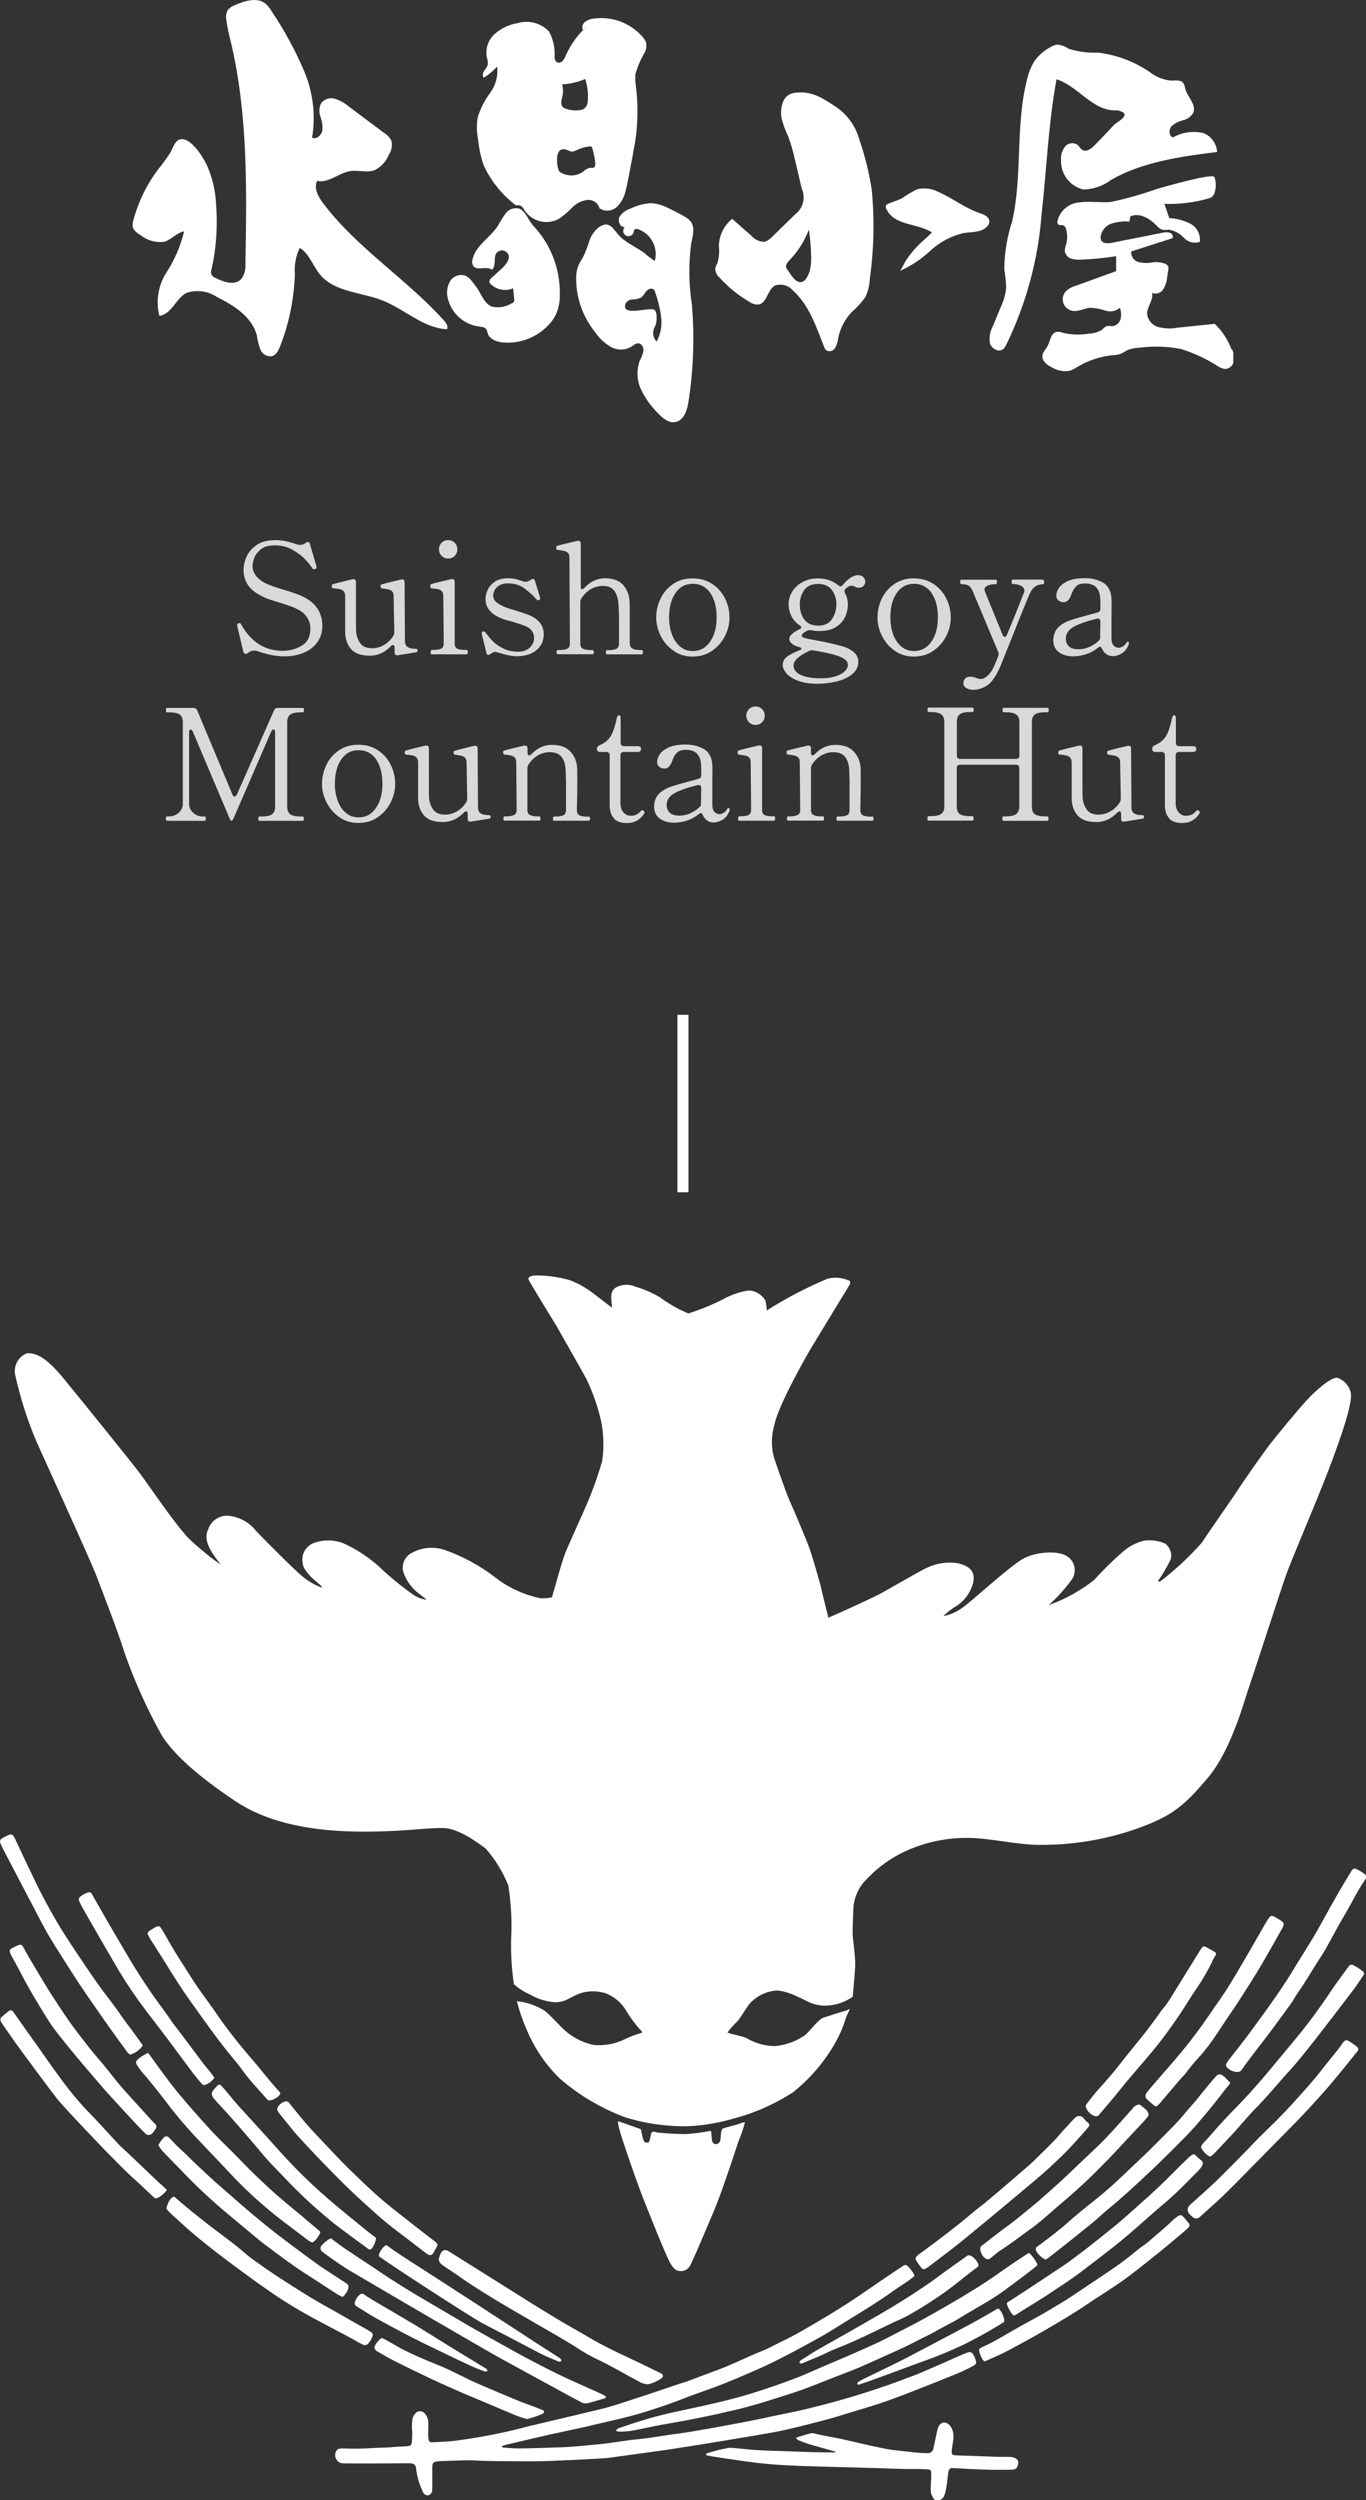 <?xml version="1.0" encoding="UTF-8"?>
<svg id="_レイヤー_2" data-name="レイヤー 2" xmlns="http://www.w3.org/2000/svg" xmlns:xlink="http://www.w3.org/1999/xlink" viewBox="0 0 123.23 225.43">
  <rect x="0" y="0" width="123.23" height="225.43" fill="#333333" stroke="none"/>
  <defs>
    <style>
      .cls-1 {
        isolation: isolate;
      }

      .cls-2 {
        stroke: #fff;
      }

      .cls-2, .cls-3 {
        fill: none;
      }

      .cls-3, .cls-4, .cls-5 {
        stroke-width: 0px;
      }

      .cls-6 {
        clip-path: url(#clippath-1);
      }

      .cls-4 {
        fill: #fff;
      }

      .cls-7 {
        clip-path: url(#clippath);
      }

      .cls-5 {
        fill: #d9d9d9;
      }
    </style>
    <clipPath id="clippath">
      <rect class="cls-3" y="115" width="123.23" height="110.43"/>
    </clipPath>
    <clipPath id="clippath-1">
      <rect class="cls-3" x="11.96" width="99.3" height="38.08"/>
    </clipPath>
  </defs>
  <g id="_レイヤー_1-2" data-name="レイヤー 1">
    <g id="_グループ_2897" data-name="グループ 2897">
      <g id="_グループ_2718" data-name="グループ 2718">
        <g class="cls-7">
          <g id="_グループ_2159" data-name="グループ 2159">
            <path id="_パス_1258" data-name="パス 1258" class="cls-4" d="m49.79,144.03c.33-1.08.93-3.41,1.33-4.32s1.24-2.77,1.54-3.45c.66-1.46,1.21-2.96,1.66-4.5.18-1.2.15-2.43-.09-3.62-.3-1.32-.75-2.61-1.34-3.83-.35-.65-2.51-4.43-2.64-4.67s-2.54-4.11-2.58-4.31.28-.32.65-.33c1.06,0,2.11.14,3.12.44.7.27,1.36.64,1.97,1.09.57.44,1.8,1.38,1.8,1.38-.05-.76-.22-1.36.27-1.77.56-.35,1.27-.39,1.87-.12.75.22,1.47.54,2.15.93.8.6,1.68,1.09,2.6,1.48,1.05-.34,2.08-.75,3.07-1.25.75-.43,1.58-.71,2.43-.83.6.06,1.14.39,1.45.91.07.3.11.6.12.9,1.75-1.11,3.59-2.07,5.5-2.87.66-.16,1.35-.09,1.96.19.08.04.11.22,0,.39s-3.25,5.34-3.44,5.65-2.92,5.01-3.32,6.91c-.27.9-.31,1.86-.1,2.78.06.3,1.15,3.43,1.48,4.14s1.57,3.67,1.77,4.23.93,3.02,1.07,3.66.64,2.62.64,2.62c1.5-.64,4.07-1.84,4.64-2.14s3.44-1.97,4.01-2.24c.92-.5,1.99-.69,3.03-.53,1.19.29,1.56.82,1.39,1.72-.21.86-.74,1.62-1.48,2.11-.44.26-.85.57-1.22.94.62-.12,1.21-.38,1.71-.75.78-.52,4.48-3.95,5.61-4.49,1.36-.65,3.24-.65,3.93-.1.66.48.8,1.41.32,2.07-.6.82-1.29,1.58-2.05,2.27,1.48-.53,2.87-1.3,4.11-2.28.86-.96,1.78-1.86,2.76-2.69.51-.4,1.1-.68,1.73-.84.64-.08,1.28,0,1.88.26.44.32.65.88.52,1.41-.33.68-.7,1.33-1.13,1.94-.02.14.19.07.23.03,1.34-1.03,2.58-2.19,3.7-3.45.66-1.03,2.71-3.92,3.18-4.66s2.46-3.58,3.06-4.34,2.28-2.81,3.19-3.81,2.3-2.16,2.8-2.06c.63.22,1.1.76,1.22,1.41.11.98-.79,3.68-2.01,6.88s-3.34,8.05-3.88,9.6-3,9.15-3.36,10.17-1.55,5.53-3.66,8.01-3.14,3.46-6.71,4.69c-2.8.94-5.74,1.4-8.7,1.35-1.84-.03-4.4-.61-6-.62-2.07-.06-4.13.37-6.01,1.26-1.44.69-2.71,1.68-3.75,2.89-.43.58-.7,1.26-.79,1.98-.05.86-.09,2.07-.08,2.53s.27,2.18.23,2.89-.22,2.76-.22,2.76c-.63.45-1.37.72-2.14.79-.61.07-1.23-.03-1.79-.29-.43-.17-2.07-1.16-3.13-1.04-.86.11-1.66.52-2.24,1.17-.32.4-.94,1.44-1.12,1.61-.33.3-.63.64-.89,1,.71.24,1.21.27,1.73.5.76.45,1.63.7,2.52.72.98-.08,1.92-.42,2.73-.97.31-.21,1.24-1.46,1.66-1.59s1.63-.54,1.91-.6.47-.22.49-.18-.21.41-.32.72c-.3.99-.73,1.94-1.28,2.81-.93,1.51-2.11,2.84-3.49,3.95-1.66,1.08-3.48,1.89-5.39,2.39-1.33.39-2.7.63-4.08.69-1.94.04-3.87-.23-5.72-.81-2.14-.8-4.12-1.97-5.85-3.46-1.28-1.24-2.3-2.73-2.99-4.37-.38-.85-.68-1.73-.91-2.63.9.09,1.76.39,2.52.87.39.31,1.14,1.1,1.54,1.51.77.78,1.76,1.32,2.83,1.56,1.01.1,2.02-.09,2.92-.55.45-.21.92-.39,1.4-.53.11-.01.13-.12-.12-.32-.45-.51-.86-1.07-1.21-1.65-.41-.72-1.06-1.28-1.83-1.59-.75-.25-1.57-.26-2.33-.02-.4.16-.79.35-1.17.56-.37.18-.78.27-1.19.25-.77-.07-1.52-.31-2.19-.7-.53-.23-1.01-.54-1.44-.92-.2-1.35-.28-2.7-.25-4.06.09-1.63,0-3.26-.26-4.87-.49-1.2-1.17-2.32-2.02-3.29-.7-.53-2.41-1.8-3.76-1.86s-3.26.29-6.82.32-8.38-.33-11.99-2.73-5.74-4.42-6.7-6.01c-1.32-2.37-2.43-4.84-3.33-7.4-.54-1.78-1.99-5.5-2.53-6.92s-5-11.19-5.38-12.04c-.85-1.99-1.51-4.06-1.97-6.18-.1-.79.33-1.55,1.07-1.85.91-.06,1.84.49,3.24,2.18,1.4,1.69,6.3,7.76,7.01,8.71s2.99,4.35,4.33,5.78c.91.87,1.88,1.66,2.91,2.39-.85-1.12-1.63-2.16-1.12-3.21.28-.82,1.11-1.32,1.97-1.18.95.13,1.8.63,2.38,1.4.83.84,3.5,3.55,4.14,4.04.51.43,1.09.77,1.72,1.01.14-.05-.29-.38-.47-.53s-1.17-.98-1.22-1.64c-.17-.78.26-1.57,1.01-1.85.86-.31,1.8-.3,2.65.03,1.18.53,2.28,1.25,3.24,2.12.96.91,1.99,1.75,3.07,2.52.35.23.75.39,1.17.45.05-.04-.32-.27-.67-.56-.6-.46-1.07-1.07-1.34-1.78-.28-.69,0-1.49.65-1.85.94-.54,2.07-.64,3.08-.28,1.63.58,3.15,1.41,4.52,2.47,1.19.92,2.57,1.55,4.03,1.86.35.03.7,0,1.04-.07"/>
            <path id="_パス_1259" data-name="パス 1259" class="cls-4" d="m55.79,191.27c.53.17,1.81.64,1.96.68s.1.61.37,1.16c.05.1.38.09.42.04.09-.22.15-.46.18-.7.05-.39.46-.19.61-.17s1.62.15,2.6.14c.73-.06,1.46-.15,2.19-.29.08.03.06.82.15.98.05.14.19.23.34.21.17,0,.33-.12.38-.39s.01-.93.24-1.02,1-.27,1.29-.36.6-.25.68-.18c-.15.59-.35,1.16-.59,1.72-.15.47-1.49,4.57-2.18,6.2s-1.95,4.6-2.15,4.94c-.17.38-.59.6-1,.53-.55-.01-.91-.84-1.28-1.7-.59-1.35-.86-2.07-1.7-4.14s-2.03-5.62-2.2-6.17c-.15-.47-.47-1.54-.3-1.49"/>
            <path id="_パス_1260" data-name="パス 1260" class="cls-4" d="m56.7,219.2c-.35.05-.7.06-1.04.03-.03-.02-.05-.05-.06-.08,0-.04,0-.07.03-.1.12-.09.25-.15.39-.18,1.41-.5,2.84-.93,4.29-1.27,4.8-1.03,5.68-1.26,7.37-1.76,1.5-.47,2.73-.89,4.04-1.39,1-.38,1.93-.82,2.92-1.24,1.48-.62,2.95-1.26,4.4-1.92.89-.41,1.75-.89,2.63-1.33,1.51-.77,2.98-1.61,4.44-2.46,1.41-.83,2.81-1.69,4.14-2.64.74-.53,1.5-1.03,2.26-1.54.09-.06.18-.12.28-.17.14-.07.88.98.78,1.1-.12.16-2.03,1.58-2.9,2.22-1.32.97-2.65,1.64-4.04,2.5-.82.51-1.52.81-2.35,1.3-.48.26-1.42.71-2.07,1.05-.69.36-1.35.64-2.06.96-1.48.66-2.24,1.05-3.76,1.63-.8.3-1.51.58-2.3.9-.71.28-1.78.7-2.51.93-1.11.35-2,.65-3.12.98-.61.18-1.59.45-2.22.59-.85.18-1.08.26-1.94.44-1.76.37-2.86.58-4.63.88-.55.09-2.4.52-2.97.58"/>
            <path id="_パス_1261" data-name="パス 1261" class="cls-4" d="m75.35,221.11s.03-.01.03-.03c0-.01,0-.03-.02-.03-.64-.19-1.34-.37-1.91-.54-.48-.13-.95-.29-1.41-.48-.09-.05-.28-.2-.19-.24.06-.04.88-.29,1.27-.38.11-.03.22-.03.33,0,.65.17,1.31.28,1.97.4.63.11,4,.95,5.03,1.08.67.08,1.28.15,1.97.22.43.05.86.08,1.3.08.24,0,.44-.18.48-.41.11-.48.23-1.09.34-1.57.23-1.41,1.69-.76,1.45.82-.05.32-.12.75-.14,1.08,0,.13.08.24.21.26.25.03.92.04,1.18.05,1,.03,1.71.07,2.71.1.4.01.8,0,1.2.01.16,0,.31.05.45.12.21.1.31.33.24.55-.06.25-.17.47-.51.48-.47,0-1.05.02-1.53.01-1.17,0-3.78-.15-3.95-.16-.13-.01-.27.17-.29.29-.04.23-.1.86-.13,1.09-.08.52-.18,1.31-.54,1.45-.08.03-.39.17-.6.01-.25-.29-.37-.68-.32-1.07,0-.45.04-.78.04-1.24,0-.25-.02-.38-.26-.4-.27-.02-.55-.04-.83-.04-1.17,0-2.17-.01-3.33-.07-.15,0-1.73-.05-2.46-.07-1.39-.04-2.18-.05-3.36-.09-1.82-.05-3.8-.12-5.6-.34-1.21-.15-4.29-.61-4.37-.65-.07-.02-.12-.09-.12-.16.67-.23,1.36-.41,2.06-.53.2-.04,1.82.16,2.43.2.47.04,4.44.16,5.18.19.36.01,1.57.03,1.98.02"/>
            <path id="_パス_1262" data-name="パス 1262" class="cls-4" d="m29.91,201.86c1.05.82,2.18,1.53,3.28,2.26.68.45,1.36.92,2.04,1.36.76.49,1.54.97,2.32,1.44,1,.6,2.01,1.18,3.01,1.77.75.44,1.5.89,2.26,1.32.77.44,1.55.88,2.33,1.31.84.47,1.68.94,2.54,1.39,1.37.73,2.74,1.43,4.16,2.06.73.33,1.46.65,2.19.98.18.08.36.17.54.27.09.05.09.19,0,.22-.54.16-1.08.32-1.62.46-.2.02-.41-.02-.58-.13-.26-.12-6.09-3.31-6.97-3.79-1.79-.97-12.51-7.25-13.96-8.11-.7-.42-2.31-1.57-2.4-1.66-.15-.12-.18-.34-.07-.5.06-.11.78-.79.94-.67"/>
            <path id="_パス_1263" data-name="パス 1263" class="cls-4" d="m93.54,202.6c.09-.08.19-.16.3-.23.87-.65,1.75-1.31,2.56-2.04,1.26-1.13,2.64-2.11,3.9-3.25.66-.6,1.31-1.21,1.95-1.83.69-.65,1.38-1.3,2.04-1.97.92-.94,1.88-1.83,2.7-2.85.36-.45.78-.86,1.14-1.33.4-.52.83-1.02,1.24-1.52.09-.11.2-.21.29-.33.27-.33.51-.23.75-.03.14.11.26.26.39.38.21.19.22.22.03.43-.47.55-.89,1.15-1.35,1.71-.83,1.01-1.66,2.03-2.58,2.96-1.14,1.15-2.28,2.3-3.47,3.4-1.14,1.07-2.29,2.13-3.5,3.12-.45.37-.87.78-1.32,1.15-.83.68-1.67,1.35-2.51,2.02-.47.37-.95.74-1.42,1.11-.1.08-.21.15-.31.22-.16.09-1.26-.82-.84-1.13"/>
            <path id="_パス_1264" data-name="パス 1264" class="cls-4" d="m58.46,214.98c-.28-.01-.56-.09-.8-.24-.63-.33-1.25-.67-1.87-1.02-.62-.34-1.24-.68-1.89-.98-.62-.3-1.23-.64-1.8-1.02-1.12-.72-2.28-1.36-3.43-2.03-1.7-.99-3.41-1.96-5.07-3-.83-.52-1.65-1.06-2.45-1.63-.36-.25-.73-.48-1.09-.73-.11-.07-.21-.15-.3-.24-.15-.14-.21-.36-.14-.55.04-.14.1-.27.16-.4.1-.22.36-.32.58-.22.02.01.04.02.07.04.25.14.49.31.74.46,1.6,1.01,3.2,2.01,4.81,3.02,1.39.87,2.77,1.74,4.18,2.59,1.01.61,2.05,1.18,3.07,1.78,1.15.67,2.34,1.25,3.55,1.81.91.42,1.8.87,2.7,1.3.08.04.16.08.24.14.09.07.11.21.04.3,0,.01-.02.02-.03.03-.37.28-.8.48-1.25.59"/>
            <path id="_パス_1265" data-name="パス 1265" class="cls-4" d="m123.23,169.16c.01.13-.02.25-.1.35-.69.99-1.19,2.08-1.81,3.12-.61,1.01-1.15,2.07-1.73,3.1-.17.3-.36.59-.55.88-.67,1.02-1.26,2.09-1.97,3.08-.2.28-.35.6-.55.88-.7.97-1.41,1.94-2.13,2.9-.8,1.06-1.64,2.09-2.39,3.18-.16.23-.54.23-1.01,0-.24-.16-.49-.33-.35-.59.09-.16.19-.31.31-.45.57-.74,1.15-1.46,1.7-2.2.77-1.04,1.53-2.08,2.27-3.14.53-.76,1.06-1.52,1.54-2.32.89-1.48,1.85-2.92,2.68-4.43.52-.94,1.04-1.88,1.57-2.81.38-.66.78-1.31,1.18-1.97.03-.05.06-.09.09-.13.07-.11.22-.16.34-.1.28.12.55.28.8.47.06.05.1.11.11.19"/>
            <path id="_パス_1266" data-name="パス 1266" class="cls-4" d="m107.96,195.86c-.65.66-1.3,1.33-1.97,1.96-.58.55-1.21,1.05-1.81,1.58-1,.87-1.99,1.77-3.01,2.61-.94.78-1.92,1.5-2.88,2.25-.07.06-.15.1-.22.16-1.21.97-2.52,1.79-3.81,2.65-.82.54-1.9,1.16-2.72,1.7-.21.14-.84-1.06-.68-1.16.48-.3,1.14-.73,1.61-1.04,1.19-.78,2.37-1.56,3.55-2.35.54-.37,1.06-.77,1.58-1.16.48-.36.95-.73,1.42-1.11.79-.64,1.6-1.26,2.36-1.93,1.43-1.27,2.88-2.52,4.22-3.88.48-.49.98-.97,1.48-1.46.14-.14.29-.27.45-.39.21-.15.33.05.55.27.05.05.36.27.39.33.17.28-.21.67-.51.98"/>
            <path id="_パス_1267" data-name="パス 1267" class="cls-4" d="m104.12,189.85c-.18-.15-.45-.38-.65-.57-.15-.14-.17-.37-.06-.54.11-.15.23-.3.35-.45.93-1.08,1.87-2.13,2.78-3.22.92-1.11,1.78-2.26,2.59-3.45.49-.73,1.01-1.43,1.48-2.16.55-.86,1.06-1.74,1.58-2.62.47-.8.93-1.61,1.39-2.41.26-.44.5-.89.77-1.32s.34-.45.78-.2c.19.11.37.23.55.35.11.07.15.21.11.33-.04.12-.09.24-.16.35-.5.89-1,1.78-1.51,2.66-.74,1.3-1.55,2.55-2.36,3.81-.54.84-1.13,1.66-1.67,2.5-.36.55-.73,1.09-1.12,1.61-.26.34-.53.67-.82.98-.43.46-.82.95-1.2,1.45-.17.22-.37.4-.55.61-.59.69-1.17,1.39-1.77,2.08-.07.09-.16.17-.26.24-.08.05-.19.04-.26-.03"/>
            <path id="_パス_1268" data-name="パス 1268" class="cls-4" d="m109.15,194.44s-.05,0-.07-.02c-.28-.17-.52-.41-.68-.69-.06-.1-.05-.22.02-.31.05-.08.1-.15.16-.22.5-.5.95-1.06,1.42-1.58.61-.68,1.25-1.33,1.88-1.98,1-1.04,1.94-2.12,2.86-3.23l1.95-2.35c1.18-1.41,2.28-2.88,3.3-4.42.47-.71.99-1.39,1.49-2.09.06-.09.13-.17.2-.26.08-.14.27-.19.41-.1,0,0,.01,0,.02.01.29.15.57.33.82.54.12.07.15.22.09.33-.01.02-.02.03-.04.05-.3.45-.6.91-.93,1.35-1.11,1.46-2.23,2.92-3.36,4.37-.83,1.06-1.66,2.12-2.58,3.11-.6.66-1.17,1.34-1.77,2.01-.33.37-.66.73-1.01,1.08-.84.84-1.56,1.78-2.38,2.63-.44.46-.87.93-1.31,1.39-.11.12-.24.23-.36.33-.04.02-.08.04-.13.05"/>
            <path id="_パス_1269" data-name="パス 1269" class="cls-4" d="m88.35,211.79c.08-.07.18-.13.28-.17,1.13-.51,2.18-1.18,3.26-1.78.48-.27.95-.54,1.43-.79.87-.46,1.7-.99,2.55-1.49.38-.22.74-.47,1.1-.71,1.14-.76,2.27-1.51,3.4-2.28.8-.54,1.56-1.13,2.3-1.75.12-.1.26-.2.39-.29.18-.12.36-.25.53-.39.73-.66,1.51-1.26,2.21-1.95.14-.14.3-.26.47-.37.12-.11.31-.11.42,0,0,0,.01.01.02.02.18.18.34.38.5.58.12.11.13.29.02.41-.01.01-.02.02-.04.03-.1.11-.2.21-.32.3-.68.58-1.36,1.16-2.05,1.72-1.02.82-2.04,1.64-3.09,2.43-.68.51-1.41.97-2.12,1.45-.42.28-.86.54-1.28.83-1.29.89-2.64,1.68-3.99,2.47-1.16.68-2.35,1.32-3.54,1.95-.63.33-1.29.6-1.93.89-.23.1-.65-.99-.52-1.1"/>
            <path id="_パス_1270" data-name="パス 1270" class="cls-4" d="m88.51,202.52c.07-.06.15-.11.22-.16.72-.55,1.43-1.13,2.17-1.66s1.43-1.13,2.14-1.7c.61-.49,1.19-1.02,1.78-1.54,1.04-.91,2.03-1.88,3.03-2.83.66-.63,1.34-1.24,1.96-1.9.82-.86,1.59-1.75,2.38-2.63.13-.19.33-.31.55-.35.16.03.38.25.62.45.17.13.27.34.25.55-.13.18-.26.35-.41.51-.74.8-1.5,1.59-2.24,2.39-.69.75-1.4,1.48-2.13,2.2-1.11,1.11-2.28,2.14-3.48,3.15-.76.65-1.49,1.34-2.31,1.92-.93.67-1.83,1.38-2.8,1.99-.14.09-.26.2-.39.3-.19.15-.36.3-.55.44-.45.33-1.11-.79-.78-1.14"/>
            <path id="_パス_1271" data-name="パス 1271" class="cls-4" d="m121.46,183.96s.09.01.14.03c.3.17.59.36.85.59.1.09.11.24.03.35-.09.12-.18.22-.28.34-.53.65-1.04,1.31-1.58,1.95-.51.61-1.03,1.23-1.57,1.82-.92,1.03-1.87,2.04-2.85,3.02-1.05,1.06-2.09,2.13-3.14,3.19-.91.92-1.81,1.85-2.73,2.74-.67.64-1.37,1.25-2.06,1.87-.16.19-.44.22-.64.07-.01-.01-.03-.02-.04-.04-.12-.09-.22-.19-.32-.3-.17-.2-.17-.5,0-.7.09-.09.18-.18.28-.26.65-.59,1.3-1.16,1.94-1.76.49-.46.96-.94,1.44-1.42.73-.74,1.46-1.47,2.18-2.23.69-.73,1.42-1.4,2.13-2.11,1-1.01,1.94-2.07,2.88-3.13.88-1,1.66-2.08,2.51-3.09.2-.24.36-.5.55-.75.06-.1.17-.17.28-.18"/>
            <path id="_パス_1272" data-name="パス 1272" class="cls-4" d="m98.15,190.36s-.3-.43-.16-.6c.36-.46.7-.93,1.1-1.37.71-.79,1.42-1.59,2.06-2.43.71-.93,1.48-1.82,2.2-2.74.39-.5.76-1.02,1.14-1.53.14-.19.26-.39.42-.57.26-.31.49-.63.7-.98.55-.88,1.09-1.76,1.64-2.65.34-.56.69-1.11,1.03-1.67.05-.08.1-.15.16-.22.06-.1.19-.13.29-.08.29.15.58.31.86.48.1.05.14.17.09.27-.01.02-.03.04-.04.06-.14.21-.26.44-.35.67-.37.75-.79,1.47-1.26,2.17-.55.77-1.02,1.59-1.55,2.38-.39.59-.81,1.17-1.22,1.74-1.08,1.49-2.32,2.85-3.5,4.25-.39.46-.75.93-1.14,1.4-.51.61-1.03,1.22-1.55,1.83-.07.08-.51.09-.91-.41"/>
            <path id="_パス_1273" data-name="パス 1273" class="cls-4" d="m26.06,189.58c.71.88,1.41,1.77,2.18,2.59.38.41.77.82,1.16,1.23.63.66,1.24,1.33,1.89,1.97.94.92,1.88,1.83,2.86,2.7.89.78,1.83,1.5,2.76,2.23.73.58,1.46,1.14,2.2,1.71.04.03.09.07.13.1.3.26.29.26.08.62-.08.14-.15.29-.24.43-.07.15-.25.21-.4.14,0,0-.01,0-.02,0-.08-.04-.16-.08-.23-.14-.98-.75-1.96-1.51-2.95-2.26-1.06-.81-2.03-1.72-3.01-2.61-.82-.74-1.61-1.53-2.39-2.32-1.13-1.14-2.23-2.3-3.31-3.49-.22-.24-.42-.5-.63-.76-.29-.35-.57-.71-.86-1.06-.08-.1-.16-.2-.22-.31-.29-.37.68-1.16,1-.78"/>
            <path id="_パス_1274" data-name="パス 1274" class="cls-4" d="m14.27,173.68c.07,0,.15.02.19.08.09.12.17.24.24.36.41.71.81,1.42,1.24,2.12.44.71.91,1.41,1.35,2.12.6.96,1.29,1.85,1.94,2.77.28.4.55.81.84,1.21.81,1.1,1.65,2.17,2.55,3.2.58.67,1.14,1.37,1.71,2.06.25.31.67.76.93,1.07.21.24-.89.94-1.14.64-.69-.8-1.58-1.71-2.19-2.57-.26-.37-.55-.72-.84-1.07-1.39-1.66-2.63-3.44-3.89-5.2-.82-1.14-1.56-2.32-2.3-3.52-.43-.7-.88-1.38-1.31-2.07-.39-.63-.39-.64.28-1.02.12-.09.26-.15.4-.18"/>
            <path id="_パス_1275" data-name="パス 1275" class="cls-4" d="m47.51,218.11c-.53-.15-1.06-.34-1.56-.57-.67-.29-3.96-1.66-4.18-1.76-.88-.39-1.96-.86-2.83-1.27-1.18-.56-2.18-1.04-3.35-1.63-.46-.23-1.49-.82-1.61-.9-.09-.06-.16-.15-.19-.26-.08-.27.55-.94.67-.91.24.07,1.71.95,1.76.97,2.19,1.09,3.02,1.3,4.34,1.92.74.35,1.5.75,2.25,1.09.36.17,3.5,1.5,4.13,1.75.47.19,1.09.39,1.56.58.07.03.47.19.53.23.09.07.07.13,0,.21-.02.03-.05.05-.08.08-.47.21-.95.37-1.45.48"/>
            <path id="_パス_1276" data-name="パス 1276" class="cls-4" d="m34.92,202.47c.74.56,1.92,1.31,2.7,1.81,1.5.96,3,1.93,4.5,2.9,2.18,1.42,4.36,2.84,6.54,4.26.58.38,1.17.74,1.75,1.12.21.13.27.26.2.33-.12.1-.25.03-.36-.02-.57-.24-1.15-.47-1.69-.76-1.64-.87-3.29-1.73-4.94-2.58-.95-.49-7.98-5.04-9.39-6.06-.23-.17.47-1.18.7-1.01"/>
            <path id="_パス_1277" data-name="パス 1277" class="cls-4" d="m88.22,204.37c-.85.63-2.13,1.7-2.99,2.31-1.03.73-2.09,1.4-3.18,2.02-.52.3-1.08.52-1.62.78-.62.3-1.25.6-1.87.9-1.03.5-2.08.97-3.15,1.39-.49.19-.96.44-1.44.65s-.98.41-1.46.61c-.09.06-.2.08-.31.07-.05,0-.08-.06-.07-.11,0,0,0-.01,0-.02.03-.09.1-.16.18-.2.57-.36,1.13-.73,1.72-1.06,1.81-1.01,3.62-2.04,5.41-3.08,1.31-.76,2.59-1.56,3.84-2.4.7-.46,1.36-.97,2.04-1.46.59-.42,1.18-.85,1.78-1.27.06-.04.12-.08.18-.12.38-.23,1.19.81.94.99"/>
            <path id="_パス_1278" data-name="パス 1278" class="cls-4" d="m90.57,209.36c-.38.25-.94.58-1.33.81-.25.15-1.71.96-2.54,1.34-.99.46-2.04.91-3.07,1.27-.55.19-4.1,1.52-5.15,1.89-.2.07-.75.26-.96.33-.07.02-.15.02-.18-.06s.04-.13.1-.17c.1-.07.21-.14.32-.2.19-.1,3.4-1.64,3.86-1.89,1.55-.81,3.49-1.84,5.03-2.65,1.03-.54,2.32-1.26,3.32-1.86.25-.15.77,1,.6,1.19"/>
            <path id="_パス_1279" data-name="パス 1279" class="cls-4" d="m32.76,206.83c.46.33,1.32.82,1.81,1.11,1.02.6,2.04,1.19,3.05,1.8,1.1.67,2.19,1.36,3.29,2.04.93.57,1.87,1.13,2.8,1.7.1.04.19.11.25.2.01.03.01.07,0,.1-.02.03-.05.05-.09.05-.09,0-.18-.02-.26-.05-.63-.23-1.25-.5-1.85-.8-.53-.23-1.05-.5-1.57-.75l-1.81-.87c-1.5-.73-2.98-1.52-4.44-2.33-.56-.31-1.09-.66-1.63-.99-.08-.05-.15-.1-.23-.15-.31-.23.38-1.27.68-1.05"/>
            <path id="_パス_1280" data-name="パス 1280" class="cls-4" d="m98.14,191.39c-.14-.11-.27-.24-.37-.39-.17-.23-.49-.28-.72-.11-.03.02-.05.04-.08.07-.47.5-.95,1-1.4,1.53-.66.77-1.4,1.44-2.11,2.15-.2.2-.41.4-.63.59-.74.64-1.48,1.29-2.23,1.92-.55.47-1.11.95-1.67,1.41-.39.33-.81.62-1.19.95-1.4,1.19-2.87,2.3-4.35,3.39-.19.14-.39.27-.57.42-.07.05-.12.11-.17.18-.06.09-.07.21-.01.3.15.25.32.49.51.71.09.1.23.12.35.05.15-.09.3-.19.43-.3.98-.75,1.98-1.49,2.94-2.27,1.75-1.43,3.48-2.87,5.21-4.32.88-.74,1.77-1.46,2.61-2.24.68-.63,1.36-1.26,1.99-1.95.32-.35.64-.7.95-1.05.2-.22.39-.43.57-.66.09-.11.08-.28-.04-.37,0,0-.01,0-.02-.01"/>
            <path id="_パス_1281" data-name="パス 1281" class="cls-4" d="m87.79,212.28c-.08-.17-.29-.25-.46-.18-.05.02-.1.03-.15.05-.81.32-3.97,1.78-5.01,2.14-2.83,1.09-5.72,2-8.66,2.73-1.18.31-2.38.54-3.57.79-.89.19-1.78.38-2.67.55-1.07.21-5.26.99-6.29,1.09-.38.04-2.57.41-3.29.47-1.31.11-2.59.38-3.9.49-.96.08-1.92.2-2.88.24-.55.02-3.59.13-4.34.11-.4-.01-.8-.05-1.2-.08-.03,0-.06-.02-.08-.05-.02-.07.03-.09.08-.11.09-.03.17-.06.26-.08.76-.18,1.99-.47,2.75-.65,1.67-.39,2.96-.65,4.46-.98.34-.07.67-.17,1.01-.24,1.04-.25,2.1-.47,3.13-.75.9-.24,1.78-.52,2.66-.82,1.33-.44,2.14-.8,3.46-1.27.69-.24,1.64-.58,2.31-.85.42-.17,1.55-.64,1.96-.82.51-.23,1.05-.45,1.71-.76,1.2-.57,2.18-1.08,3.34-1.71.7-.38,1.41-.76,2.1-1.17.92-.55,1.83-1.13,2.74-1.69,1.15-.7,2.29-1.42,3.38-2.21.33-.23.67-.44,1-.67.3-.19.58-.4.85-.63,0-.03,0-.06-.01-.08-.03-.16-.58-.92-.78-.92-.09.01-.18.04-.25.1-.25.15-.49.32-.73.48-.86.58-1.72,1.16-2.57,1.75-1.18.82-2.39,1.6-3.62,2.33-1.36.81-2.71,1.63-4.15,2.31-.56.27-1.1.58-1.67.8-1.39.55-2.71,1.25-4.12,1.75-.87.32-1.74.65-2.61.98-.24.09-.49.15-.73.23-1.17.39-2.34.8-3.52,1.18-1.3.42-2.58.88-3.92,1.18-.8.18-1.59.39-2.39.57-.3.07-2.56.6-3.76.89-2.28.61-4.59,1.06-6.93,1.34-.29.03-1.7.1-1.82.1-.12,0-.21-.09-.23-.2-.02-.09-.03-.18-.04-.27-.05-.45.04-.96-.01-1.41-.02-.26-.12-.5-.29-.7-.18-.24-.53-.29-.78-.11-.03.02-.06.05-.08.08-.17.17-.27.4-.29.64-.04.34-.04.69,0,1.04.01.22-.02.61-.03.83-.01.33-.1.42-.42.45-.27.03-.88.04-1.15.07-.74.07-1.21.06-1.96.1-.91.06-1.82.07-2.73.03-.09,0-.18,0-.27.02-.15.03-.27.13-.32.27-.18.37-.02.81.35.99.06.03.12.05.18.06.16.03,4.6.02,5.56,0,.2,0,.4-.01.6,0,.36.03.5.14.54.49.09.79.33,1.56.7,2.26.31.25.58.17.74-.2.03-.07.02-1.87.02-2.27,0-.28.11-.39.38-.44.18-.03.36-.04.54-.04.87-.02,2.31-.11,3.18-.04.85.06,4.35.07,5.37.06,1.55-.02,5.98-.25,6.3-.29,1.15-.16,4.83-.66,5.3-.73,1.04-.17,2.1-.32,3.14-.49.93-.15,5.27-.86,6.66-1.12,1.57-.3,3.12-.72,4.67-1.12.67-.18,1.33-.38,1.99-.59,1.27-.39,2.55-.75,3.8-1.21.63-.23,1.26-.47,1.89-.71,1.41-.55,2.81-1.11,4.21-1.68.45-.19.9-.41,1.33-.64.33-.17.35-.27.23-.62-.05-.16-.12-.31-.2-.45"/>
            <path id="_パス_1282" data-name="パス 1282" class="cls-4" d="m18.31,187.96c.05.04.12.06.19.03.34-.13.64-.36.85-.65-.06-.07-.12-.15-.17-.23-.02-.03-.19-.25-.21-.28-.23-.28-.47-.56-.69-.85-.84-1.12-1.67-2.25-2.53-3.36-.32-.41-.59-.86-.9-1.27-1.16-1.55-2.24-3.16-3.23-4.83-.58-.99-1.16-1.97-1.74-2.96-.5-.87-1-1.74-1.49-2.6-.04-.06-.06-.13-.1-.19-.06-.12-.2-.18-.33-.14-.28.08-.54.22-.76.42-.1.09-.12.24-.06.35.09.2.18.4.29.59.44.78.88,1.55,1.33,2.32.49.85.98,1.7,1.48,2.55.7,1.23,1.47,2.43,2.3,3.58.79,1.09,1.63,2.14,2.44,3.22.83,1.11,1.65,2.22,2.48,3.33.23.3.48.59.73.88.03.04.07.07.11.1"/>
            <path id="_パス_1283" data-name="パス 1283" class="cls-4" d="m33.87,201.73c-.42-.29-1.03-.8-1.43-1.12-.69-.56-1.38-1.13-2.07-1.7-.99-.82-1.94-1.68-2.86-2.57-.89-.86-1.74-1.76-2.56-2.68-1.13-1.28-2.3-2.53-3.44-3.79-.33-.37-.65-.76-.96-1.14-.2-.24-.41-.48-.62-.71-.07-.08-.18-.08-.26-.02,0,0,0,0,0,0-.19.18-.37.38-.52.6-.01.02-.02.05-.03.07-.03.18.02.36.14.5.14.17.28.34.43.49,1.01,1.07,1.97,2.19,2.93,3.31.54.62,1.05,1.26,1.6,1.87.49.54,1.01,1.04,1.51,1.58,1.23,1.3,2.54,2.52,3.92,3.66.33.29.68.55,1.03.82.69.52,2.51,1.85,2.61,1.92.29.19.75-.98.59-1.09"/>
            <path id="_パス_1284" data-name="パス 1284" class="cls-4" d="m11.73,185.26c.47-.13.89-.43,1.15-.84h0c-.43-.59-.84-1.2-1.29-1.77-.51-.65-.94-1.35-1.44-2-.46-.6-.93-1.21-1.37-1.83-.68-.97-1.34-1.95-2-2.94-.41-.62-.82-1.25-1.22-1.88-1-1.65-1.92-3.35-2.73-5.1-.5-1.01-.97-2.04-1.45-3.06-.04-.08-.08-.16-.13-.24-.06-.16-.25-.24-.41-.18-.02,0-.04.02-.05.03-.2.08-.4.18-.58.29-.17.07-.25.27-.18.44,0,0,0,.02.01.02.09.22.19.43.3.64,1,1.9,1.99,3.81,2.99,5.71.38.73.76,1.46,1.18,2.16.57.95,1.18,1.88,1.77,2.82.47.75,1.27,1.95,1.78,2.68.51.73,1.02,1.47,1.53,2.2.59.83,1.19,1.66,1.79,2.48.09.14.21.26.35.36"/>
            <path id="_パス_1285" data-name="パス 1285" class="cls-4" d="m28.85,201.19c-.25-.23-.29-.25-.56-.48s-.51-.43-.77-.65-.53-.46-.81-.68c-.68-.55-1.79-1.49-2.44-2.09-.78-.73-1.56-1.45-2.3-2.23-.89-.94-1.84-1.82-2.73-2.75-.69-.73-1.35-1.5-2.02-2.25-.53-.6-1.37-1.6-1.85-2.23-.68-.9-1.35-1.82-2.01-2.74-.27.15-1.06.53-1.09.86.03.15.09.28.19.4.16.22.31.44.49.64.9,1.03,1.73,2.12,2.56,3.21.88,1.11,1.83,2.18,2.82,3.2.85.9,1.71,1.79,2.56,2.7,1.1,1.17,2.27,2.26,3.51,3.28.72.61,1.49,1.17,2.24,1.74.38.29.75.57,1.13.86.11.09.24.16.38.2.16.05.66-.58.74-.89,0-.04,0-.07-.03-.1"/>
            <path id="_パス_1286" data-name="パス 1286" class="cls-4" d="m13.66,192.43c.17-.16.32-.35.42-.56.06-.11.03-.25-.06-.34-.11-.11-.22-.22-.33-.33-.46-.5-.9-1-1.36-1.5-.73-.8-1.47-1.6-2.13-2.45-.38-.49-.77-.98-1.18-1.45-.77-.88-1.48-1.81-2.19-2.75-.74-.97-1.4-2-2.07-3.02-.36-.54-1.1-1.79-1.14-1.85-.46-.78-.94-1.56-1.38-2.36-.28-.51-.27-.61-.91-.29-.05.02-.1.05-.15.07-.34.19-.37.27-.21.61.05.1.1.2.15.29.2.37.41.73.6,1.1.81,1.59,1.73,3.12,2.68,4.63.86,1.38,4.35,5.39,5.03,6.18.18.21,3.26,3.6,3.72,3.99.08.07.19.11.3.1.07,0,.14-.03.19-.08"/>
            <path id="_パス_1287" data-name="パス 1287" class="cls-4" d="m31.33,205.94c-.18-.13-.36-.24-.54-.36-.68-.45-1.38-.88-2.05-1.35-.83-.59-1.65-1.2-2.46-1.81-.77-.58-1.54-1.16-2.29-1.77-.72-.58-1.43-1.18-2.14-1.79-.58-.5-1.15-1.01-1.73-1.51-.86-.73-1.68-1.51-2.5-2.28-.5-.47-.98-.98-1.5-1.44-.31-.29-.59-.61-.89-.91-.12-.12-.31-.13-.43-.01,0,0,0,0-.01.01-.2.2-.36.43-.5.68.11.23.26.45.44.63.54.55,1.08,1.1,1.61,1.65,1.34,1.41,2.76,2.74,4.26,3.98.77.64,1.54,1.29,2.31,1.93.34.28.67.56,1.02.82,1.17.87,2.33,1.75,3.55,2.54.98.63,1.96,1.27,2.93,1.9.15.1.32.18.49.24.1.03.8-.84.43-1.15"/>
            <path id="_パス_1288" data-name="パス 1288" class="cls-4" d="m15.05,197.45c-.22-.21-.43-.42-.66-.61-.18-.15-2.76-2.64-3.53-3.34-.28-.26-2.05-2.23-2.53-2.71-1.05-1.06-2.01-2.21-2.89-3.42-.7-.95-1.38-1.92-2.06-2.89-.55-.77-1.1-1.54-1.64-2.31-.18-.25-.35-.51-.53-.76-.07-.13-.23-.19-.36-.12-.02.01-.05.03-.07.05-.22.16-.43.34-.63.52-.12.1-.15.27-.07.4.05.1.1.19.17.28.36.52.72,1.05,1.09,1.57.51.71,3.1,4.23,3.91,5.25.49.61,5.54,5.99,6.89,7.14.51.44,1.71,1.62,1.84,1.7.18.11.92-.42,1.07-.76"/>
            <path id="_パス_1289" data-name="パス 1289" class="cls-4" d="m33.52,210.31c-.12-.09-.24-.16-.37-.24-.87-.49-1.75-.98-2.61-1.48-1-.57-2.01-1.11-2.98-1.72-1.61-1-3.2-2.02-4.73-3.14-.19-.14-.39-.28-.56-.43-.64-.57-1.32-1.09-2-1.6-1.19-.88-2.35-1.79-3.48-2.72-.36-.3-.72-.61-1.07-.92h0c-.35.04-.64.66-.71,1.07.09.14.19.26.31.37.05.05.1.1.16.15.53.47,1.04.96,1.58,1.43,1.56,1.35,3.2,2.58,4.86,3.8.7.52,1.41,1.03,2.13,1.53,1.3.91,2.65,1.75,4.04,2.51,1.42.78,2.88,1.49,4.28,2.3.13.07.26.13.39.19.14.07.3.04.41-.05.22-.23.38-.5.46-.8.01-.09-.03-.18-.1-.24"/>
          </g>
        </g>
      </g>
      <g id="_グループ_2717" data-name="グループ 2717">
        <g class="cls-6">
          <g id="_グループ_2252" data-name="グループ 2252">
            <path id="_パス_1354" data-name="パス 1354" class="cls-4" d="m18.63,14.82c.51,1.12.8,2.32.86,3.55.16,1.98.03,3.98-.41,5.92-.05.16-.05.32,0,.48.08.13.2.22.34.28.74.38,1.74.72,2.33.13.3-.4.44-.9.39-1.41.12-6.7.23-13.49-1.32-20.01-.17-.64-.3-1.28-.4-1.94-.07-.32-.02-.65.14-.93.18-.21.42-.36.68-.45.88-.37,1.96-.71,2.7-.12.23.21.43.45.58.72,1.14,1.7,2.12,3.5,2.92,5.38.8,1.89,1.05,3.97.71,6,.39.17.84-.22.93-.63.04-.43-.02-.86-.17-1.26-.15-.41-.13-.86.07-1.24.3-.37.79-.52,1.24-.38.44.14.85.36,1.2.66l3.25,2.43c.28.17.5.41.64.7.1.45.01.92-.25,1.29-.24.58-.67,1.05-1.23,1.34-.7.28-1.49-.02-2.24.1-1.04.16-1.95,1.11-2.98.88-.33.64.09,1.41.52,1.99,3.05,4.06,7.53,6.83,10.93,10.61.2.22.4.52.26.78-2.14-.11-3.83-1.82-5.82-2.6-1.91-.75-4.28-.74-5.6-2.3-.67-.79-.98-1.9-1.86-2.44-.35.73-.51,1.55-.44,2.36-.07,2.24-.52,4.45-1.34,6.53-.14.37-.35.78-.73.88-.45.06-.88-.19-1.04-.61-.15-.41-.26-.84-.32-1.27-.43-1.66-2.05-2.69-3.58-3.45-.81-.55-1.84-.69-2.77-.38-.96.51-1.36,1.94-2.44,2.07-.34-1.33-.11-2.74.63-3.9.74-1.14,1.28-2.39,1.6-3.72-.68.12-1.16.78-1.84.95-.74.08-1.48-.13-2.06-.59-.32-.19-.66-.42-.74-.78-.02-.2,0-.39.06-.58.44-1.63,1.18-3.17,2.19-4.53.41-.5.79-1.02,1.14-1.56.23-.39.41-1.13.93-1.21.94-.15,2,1.57,2.33,2.25"/>
            <path id="_パス_1355" data-name="パス 1355" class="cls-4" d="m54.12,18.8c.47.3,1.09.25,1.51-.13.4-.38.67-.87.79-1.4.13-.45.21-.91.3-1.36l.34-1.81c.13-.69.26-1.38.34-2.07.15-1.43.14-2.88-.04-4.31-.05-.34-.07-.69-.04-1.03.2-.7.49-1.37.86-1.99.13-.27.17-.57.1-.87-.06-.17-.16-.33-.28-.47-1.11-1.29-2.79-1.92-4.47-1.68-.27.03-.53.13-.75.29-.22.17-.3.47-.21.73l.6-.52c-.92.77-1.65,1.74-2.14,2.84-.06.19-.17.36-.3.5-.14.15-.37.17-.54.06-.11-.12-.17-.28-.16-.45.05-.79-.12-1.59-.5-2.29-.73-.77-1.84-1.06-2.85-.75-.76.12-1.47.46-2.05.97-.58.52-.85,1.31-.72,2.08.08.21.11.44.1.67-.07.21-.18.41-.33.58-.14.18-.16.43-.04.62.45-.28.86-.62,1.21-1.01.1.84-.13,1.69-.63,2.37-.5.67-.88,1.43-1.13,2.23-.1.65-.09,1.32.04,1.97.08.78.24,1.55.49,2.3.61,1.34,1.52,2.51,2.66,3.44.08.09.18.16.3.19.09.02.18,0,.27.01.24.04.37.29.5.49.66.96,1.93,1.29,2.98.78.46-.29.89-.64,1.26-1.04.36-.38.84-.63,1.35-.71.53-.07,1.03.27,1.16.79m-3.35-10.15c.06-.36.05-.72-.03-1.07.71-.03,1.42-.2,2.07-.48.21.63.29,1.3.24,1.96,0,.12-.02.23-.06.34-.08.23-.26.4-.48.48-.53.11-1.08.06-1.59-.15-.41-.27-.25-.68-.16-1.09m-.07,6.95c-.08-.04-.16-.1-.22-.17-.05-.08-.09-.17-.11-.26-.13-.57-.25-1.93.68-1.7.52.13.42.32.98.07.37-.19.78-.31,1.2-.35.06,0,.11,0,.16.03.03.03.06.07.07.12.13.43.22.87.27,1.32.01.15.01.33-.11.42s-.27.03-.41.05c-.21.06-.4.17-.55.32-.57.42-1.33.47-1.96.14"/>
            <path id="_パス_1356" data-name="パス 1356" class="cls-4" d="m48.05,20.28c-.38-.42-.63-1.22-1.18-1.46-.45-.14-.94.02-1.23.39-.27.37-.52.76-.73,1.16-.71,1.08-2.04,1.79-2.29,3.06-.05.18-.03.36.06.53.32.51,1.22-.02,1.69.36.43-.32.11-1.07.42-1.51.23-.27.63-.31.9-.08.06.05.11.11.15.17.22.46-.2.96-.57,1.31l-.91.83c-.12.08-.2.21-.21.36.03.13.11.25.23.31.53.45,1.27.56,1.91.28l.09.92c.06.19-.03.39-.22.45,0,0-.02,0-.03,0-.53.33-1.17.43-1.78.28-.54-.23-.81-.81-1.1-1.32-.2-.35-.44-.68-.7-.99-.15-.2-.34-.36-.56-.47-.51-.18-1.08.02-1.38.48-.27.46-.35,1.01-.22,1.53.31,1.36,1.43,2.38,2.81,2.57.27.03.6.06.71.31.03.08.05.17.07.25.14.58.82.83,1.42.88,1.52.12,3.01-.45,4.07-1.56.28-.28.5-.61.68-.96.24-.55.36-1.15.35-1.75.04-1.58-.35-3.14-1.12-4.53-.37-.65-.82-1.25-1.34-1.79"/>
            <path id="_パス_1357" data-name="パス 1357" class="cls-4" d="m62.42,27.48c-.29-1.84-.31-3.72-.06-5.56.14-.65.35-1.4-.04-1.94-.17-.21-.39-.37-.63-.49-.45-.26-.92-.5-1.39-.72-.48-.25-1-.41-1.54-.45-.65.03-1.28.19-1.86.48-.41.12-.77.38-1.01.74-.19.38.05.98.48.94-.19.18-.2.48-.02.67s.48.2.67.02c.06-.05.1-.12.12-.19.04-.12.05-.28.18-.33.06-.02.13-.01.19,0,1.21.39,1.89,1.66,1.56,2.89-.31-.21-.61-.43-.88-.68-.7-.54-1.55-.87-2.2-1.48s-.95-1.64-2.02-.85c-.38.32-.66.74-.81,1.21-.15.47-.32.93-.53,1.38-.13.24-.29.46-.4.7-.15.33-.23.69-.25,1.06-.06,1.84.55,3.64,1.71,5.07.36.54.84.99,1.4,1.32.58.33,1.28.33,1.85,0,.21-.13.4-.33.65-.31.31.02.49.39.46.69-.07.3-.18.59-.33.86-.31.83-.28,1.75.09,2.56.37.8.88,1.52,1.5,2.14.44.47,1.01.97,1.64.84.75-.15,1.04-1.07,1.16-1.83.45-2.89.55-5.83.31-8.75m-3.18,3.33c-.29-.29-.39-.71-.27-1.1.05-.15.14-.29.19-.44.06-.23.09-.46.07-.69.02-.21-.03-.42-.15-.6-.33-.38-3.1.68-2.65-.59.12-.23.37-.38.63-.38.26,0,.52-.05.75-.16.22-.14.34-.4.51-.6s.52-.31.69-.1c.04.06.07.13.09.2.26.72.44,1.47.54,2.24.1.77-.04,1.55-.41,2.23"/>
            <path id="_パス_1358" data-name="パス 1358" class="cls-4" d="m77.56,12.71c-.31-1.23-1.05-2.31-2.09-3.04-1.14-.74-2.14-1.46-3.58-1.32-.34.01-.67.13-.93.34-.18.18-.31.41-.38.66-.12.42-.15.86-.08,1.29.15.58.35,1.14.61,1.67.24.65.43,1.31.58,1.99.21.89.43,1.78.63,2.68.38.82.14,1.79-.57,2.33l-2.07,2.02c-.19.22-.44.39-.72.47-.44,0-.87-.19-1.15-.52l-1.76-1.55c-.73.6-1.17,1.48-1.2,2.42.06.53.02,1.07-.13,1.58-.08.13-.14.27-.19.42-.02.33.12.65.37.87.78.87,1.7,1.61,2.72,2.2.23.17.51.25.8.24.78-.12.81-1.35,1.5-1.72.58-.19,1.21-.01,1.61.45,1.46,1.31,2.1,3.27,2.82,5.09.03.1.08.19.15.27.25.19.61.14.8-.12,0,0,.01-.02.02-.03.16-.27.26-.58.29-.89.18-.91.62-1.74,1.26-2.41.44-.38.84-.81,1.18-1.29.26-.53.4-1.11.42-1.7.37-2.66.43-5.35.17-8.02-.23-1.49-.59-2.96-1.08-4.39m-4.49,11.63c-.1.39-.37,1.11-.86,1.11-.52,0-.9-.76-1.17-1.11-.05-.05-.08-.11-.11-.18-.09-.26.12-.52.32-.72.75-.78,1.34-1.71,1.72-2.73.11.75.18,1.51.2,2.26.03.46,0,.92-.1,1.37"/>
            <path id="_パス_1359" data-name="パス 1359" class="cls-4" d="m89.25,19.92c-.04-.41-.52-.59-.91-.72-1.32-.45-2.43-1.35-3.7-1.9-.59-.31-1.27-.39-1.91-.23-.47.23-.92.5-1.35.8-.42.22-.89.32-1.31.54-.07.03-.13.08-.16.15-.02.08,0,.16.03.23.72,1.62,2.87,1.31,4.13,2.17-.54.55-1.16,1.02-1.66,1.62-.25.3-.49.61-.7.93-.11.16-.42.88-.57.94,1.03-.46,1.98-1.09,2.81-1.86.83-.77,1.85-1.31,2.95-1.57.74-.12,1.61-.04,2.13-.58.15-.14.23-.33.22-.53"/>
            <path id="_パス_1360" data-name="パス 1360" class="cls-4" d="m100.47,9.96c.31-.05.63.03.89.2.39.39-.65.87-.86,1.1-.57.62-1.16,1.23-1.75,1.84-.3.31-.76.65-1.13.41-.17-.11-.26-.31-.4-.44-.36-.26-.87-.19-1.15.16-.26.35-.39.78-.35,1.21-.05,1.25.8,2.36,2.02,2.65.92-.03,1.81-.34,2.54-.9,2.88-1.62,6.24-2.07,9.52-2.49-.05-.76-.53-1.42-1.23-1.7-.94-.22-1.92-.08-2.76.39-.37-.14-.39-.7-.13-1,.29-.27.65-.45,1.03-.54.39-.09.73-.33.93-.67.33-.73-.53-1.43-.73-2.21-.02-.17-.07-.33-.16-.48-.23-.32-.72-.22-1.11-.22-.7-.07-1.37-.34-1.93-.78-1.4-.95-3.01-1.55-4.69-1.75-.88.05-1.76-.07-2.6-.34-.29-.2-.63-.32-.98-.38-.26.02-.5.11-.71.25-.53.29-1,.69-1.37,1.18-.32.5-.55,1.04-.68,1.62-1.11,4.18-.41,8.67-1.37,12.89-.46,1.4-.7,2.87-.71,4.34.1.55.15,1.11.17,1.67-.07.6-.23,1.18-.49,1.72l-.72,1.74c-.25.46-.34.99-.26,1.51.14.5.8.87,1.2.54.11-.1.19-.22.26-.36,1.8-3.69,2.89-7.68,3.2-11.77.46-4.07.61-8.17,1.35-12.2,1.9.59,3.18,2.74,5.17,2.8"/>
            <path id="_パス_1361" data-name="パス 1361" class="cls-4" d="m111.1,31.52c-.32-.88-.84-1.68-1.52-2.32l-3.39.35c-.56.1-1.13.08-1.68-.06-.56-.15-.97-.63-1.03-1.21,0-.65.61-1.24.44-1.87.37.15.79.02,1.01-.31.2-.33.33-.7.36-1.09l.1-.64c.03-.11.03-.22,0-.33-.05-.11-.15-.2-.26-.25-.39-.15-.81-.19-1.22-.12-.41.07-.83.06-1.23-.05-.41-.12-.67-.52-.63-.95l3.74-1.2c.06-.21-.06-.42-.27-.49-.2-.05-.42-.05-.62,0l-4.59.91c-.35.07-.79.09-.96-.21-.05-.1-.07-.21-.06-.33.07-.55.46-1.02.99-1.19.52-.16,1.07-.23,1.61-.18l.07-.46c.81-.39,1.76.18,2.39.83.13.16.29.29.48.36.21.03.42.03.63,0,.52.09.99.35,1.35.74.37.39.92.53,1.43.36.08-.67-.26-1.33-.86-1.64-.59-.3-1.24-.47-1.9-.51l-.44-1.28c1.33.05,2.67-.11,3.95-.48.13-.03.25-.08.36-.16.11-.11.19-.24.23-.39.14-.45.13-.94-.02-1.38-.15-.41-4.71.94-5.19,1.06-1.35.49-2.74.88-4.15,1.18-.94.09-1.89-.1-2.83.04-.97.06-1.78.75-2,1.7-.02.1,0,.21.08.29.12.1.3.03.45.08.14.07.23.21.26.36.12.44.12.91,0,1.35-.08.2-.12.41-.12.63.06.31.28.57.58.66.3.09.61.12.92.09,1.05-.04,2.09-.15,3.13-.31v1.35l-3.65,1.32c-.34.09-.66.27-.91.52-.38.44-.34,1.1.1,1.49.15.13.33.21.52.25.55.09,1.08-.25,1.64-.28.46.03.92.11,1.35.26.45.15.94.05,1.29-.26.12.33.14.7.05,1.04-.1.35-.41.6-.77.62-.15-.02-.3-.03-.46-.01-.15.07-.29.17-.4.3-.35.24-.77.37-1.19.38-.77.13-1.56.11-2.33-.06-.2-.09-.43-.12-.64-.09-.5.12-.54.81-.78,1.26-.15.29-.43.53-.47.86-.07.53.48.92.96,1.13.44.24.95.34,1.45.26.28-.09.55-.22.8-.39.95-.56,2.01-.91,3.11-1.02.27,0,.53-.06.78-.14.2-.09.37-.23.57-.32.31-.13.65-.2.99-.21,1.27-.17,2.55-.14,3.81.1,1.2.37,2.34.9,3.39,1.58.2.14.44.22.69.23.36-.06.65-.34.71-.7.05-.36,0-.72-.14-1.05"/>
          </g>
        </g>
      </g>
      <g id="Suisho_goya_Mountain_Hut" data-name="Suisho goya Mountain Hut" class="cls-1">
        <g class="cls-1">
          <path class="cls-5" d="m24.46,59.05c-.45-.09-.85-.2-1.2-.33-.11-.04-.23-.06-.35-.06-.19,0-.37.08-.56.22-.07.06-.13.08-.2.08-.08,0-.15-.07-.2-.21l-.56-2.35v-.08s.03-.09.13-.13h.08c.07-.01.12.02.15.1.89,1.6,2.14,2.39,3.75,2.39.62,0,1.19-.15,1.71-.46.53-.3.79-.82.79-1.56,0-.34-.09-.66-.28-.96-.19-.3-.46-.55-.81-.73-.29-.15-.57-.27-.84-.36-.27-.09-.6-.2-.99-.32-.58-.17-.99-.31-1.23-.42-.72-.34-1.21-.71-1.48-1.12-.27-.41-.4-.86-.4-1.36,0-.36.08-.74.25-1.15.17-.41.47-.77.9-1.08.43-.31,1.02-.46,1.76-.46.29,0,.58.03.87.09s.61.15.95.27c.16.05.28.07.38.07.18,0,.34-.06.49-.18.07-.06.14-.08.21-.08.09,0,.15.06.18.18l.59,2.02v.1c.01.06-.02.1-.1.13-.06.02-.1.03-.13.03-.06,0-.1-.03-.14-.08-.11-.19-.31-.44-.6-.76s-.68-.62-1.16-.9-1.03-.42-1.62-.42-1.02.13-1.32.4c-.3.27-.49.54-.57.81s-.13.48-.13.62c0,.66.4,1.2,1.19,1.6.35.17.88.36,1.57.56.41.12.76.23,1.06.34.29.1.58.22.86.36,1.08.56,1.62,1.43,1.62,2.6,0,.51-.14.98-.41,1.39-.28.41-.67.74-1.2.97-.52.24-1.13.36-1.83.36-.35,0-.75-.04-1.2-.13Z"/>
          <path class="cls-5" d="m37.62,58.51s.05.07.05.13c0,.09-.03.15-.1.17l-1.67.27h-.08c-.15.01-.22-.08-.22-.27v-.41c0-.16-.05-.24-.15-.24-.07,0-.13.04-.2.11-.55.57-1.18.85-1.89.85-.8,0-1.37-.21-1.71-.62-.34-.41-.51-.91-.51-1.51v-3.26c-.01-.2-.06-.34-.15-.43-.09-.09-.2-.15-.33-.18s-.33-.06-.59-.08c-.07,0-.1-.03-.12-.06-.01-.03-.02-.07-.02-.12,0-.1.03-.16.08-.18.18-.06.44-.13.78-.21s.67-.16,1-.24c.03,0,.06-.01.1-.01.15,0,.22.09.22.27v1.75c0,1.51,0,2.38.01,2.6.02.43.14.8.36,1.13s.59.48,1.1.48c.35,0,.68-.09,1.02-.27.33-.18.62-.45.86-.81.08-.11.11-.23.11-.36l-.06-3.25c0-.2-.04-.34-.13-.43-.09-.09-.19-.15-.32-.18-.12-.03-.32-.06-.6-.1-.08,0-.13-.08-.13-.22,0-.06.03-.11.08-.13.18-.06.44-.13.78-.21s.67-.16.99-.24c.03,0,.06-.01.1-.01.15,0,.22.09.22.27l.03,5.32c0,.35.19.56.56.63.11.02.21.03.29.03.12,0,.2.01.23.04Z"/>
          <path class="cls-5" d="m38.96,59c-.08,0-.11-.07-.11-.2s.04-.2.11-.2h.18c.27,0,.49-.04.65-.11.16-.07.24-.23.24-.48l-.04-4.27c0-.2-.04-.34-.13-.43-.09-.09-.19-.15-.31-.18-.12-.02-.32-.05-.61-.09-.06,0-.09-.02-.1-.04-.01-.02-.02-.06-.02-.13,0-.05,0-.09.01-.13,0-.04.03-.06.06-.07.19-.06.45-.13.8-.21.34-.08.68-.16,1.01-.24.02,0,.05-.01.1-.01.15,0,.22.09.22.27v5.53c-.01.24.07.4.23.48.16.08.39.11.67.11h.18c.07,0,.1.07.1.2s-.03.2-.1.2h-3.14Zm.88-8.88c-.16-.16-.24-.35-.24-.59s.08-.43.24-.59c.16-.16.35-.24.59-.24s.43.08.59.24.24.35.24.59-.08.43-.24.59-.35.24-.59.24-.43-.08-.59-.24Z"/>
          <path class="cls-5" d="m44.06,59.06c-.09,0-.15-.06-.18-.2l-.42-1.71v-.07c-.01-.06.02-.1.1-.14.02,0,.04-.01.07-.01.07,0,.12.04.17.11.22.29.44.55.66.78s.52.44.92.64c.4.2.85.3,1.37.3.42,0,.76-.12,1.03-.36.27-.24.4-.54.4-.9,0-.21-.06-.41-.18-.59-.12-.18-.29-.32-.52-.42-.23-.11-.7-.27-1.41-.48-.36-.08-.66-.17-.88-.27-.92-.38-1.39-.96-1.39-1.74,0-.21.05-.45.16-.73.11-.29.31-.54.62-.78.3-.23.73-.35,1.28-.35.3,0,.56.04.78.1.22.07.35.11.38.12.18.07.29.1.35.1.18,0,.35-.06.52-.18.08-.06.15-.08.2-.08.07,0,.13.06.17.17l.46,1.5s0,.04.01.08c0,.04,0,.08-.03.1l-.07.06s-.05.01-.08.01c-.06,0-.11-.02-.15-.07-.34-.38-.71-.72-1.11-1.01-.4-.29-.9-.44-1.48-.44-.31,0-.56.06-.76.18-.2.12-.35.27-.43.43s-.13.33-.13.48c0,.21.07.38.2.52.13.15.36.29.67.44.2.1.57.23,1.13.39.61.19,1.05.34,1.33.46.82.37,1.23.94,1.23,1.69,0,.59-.22,1.07-.66,1.43-.44.37-1.04.55-1.79.55-.4,0-.91-.1-1.51-.29-.22-.07-.36-.1-.41-.1-.11,0-.24.05-.39.15-.07.07-.13.1-.2.1Z"/>
          <path class="cls-5" d="m57.9,58.62c.07,0,.1.07.1.2,0,.12-.03.18-.1.18h-3.14c-.07,0-.11-.06-.11-.18,0-.13.04-.2.11-.2h.18c.27,0,.49-.04.65-.11.16-.07.25-.23.25-.48v-2.38c-.01-.44-.02-.81-.04-1.11-.03-.5-.14-.91-.35-1.23-.21-.32-.57-.48-1.08-.48-.36,0-.7.09-1.03.27-.33.18-.62.46-.88.82-.07.11-.11.23-.11.36v3.74c0,.24.08.4.25.48.16.08.39.11.67.11h.17c.08,0,.13.07.13.2,0,.12-.04.18-.13.18h-3.12c-.07,0-.11-.06-.11-.18,0-.13.04-.2.11-.2h.17c.28,0,.5-.04.67-.11.16-.07.25-.23.25-.48l-.04-7.73c0-.2-.04-.34-.13-.43-.09-.09-.19-.15-.32-.18-.12-.03-.32-.06-.6-.1-.09,0-.14-.05-.14-.13v-.1c0-.07.03-.11.08-.13.19-.06.45-.13.8-.21.34-.08.68-.16,1.01-.24.02,0,.05-.01.1-.01.15,0,.22.09.22.27v3.84c-.01.17.03.25.13.25.06,0,.13-.04.21-.13.54-.57,1.16-.85,1.86-.85s1.27.2,1.63.61c.36.41.55.91.58,1.52,0,.15.01.44.01.87v2.88c.01.23.1.39.27.47s.39.12.66.12h.18Z"/>
          <path class="cls-5" d="m60.75,58.67c-.5-.35-.88-.8-1.15-1.34-.27-.54-.4-1.09-.4-1.65,0-.6.13-1.17.39-1.71.26-.54.64-.98,1.14-1.32.5-.34,1.08-.5,1.76-.5s1.26.17,1.76.5.89.77,1.16,1.32c.27.54.4,1.11.4,1.71,0,.56-.13,1.11-.4,1.65-.27.54-.65.99-1.16,1.34-.5.35-1.09.53-1.76.53s-1.24-.17-1.74-.53Zm3.32-.83c.39-.57.58-1.29.58-2.16,0-.91-.19-1.65-.57-2.21-.38-.55-.91-.83-1.58-.83s-1.19.28-1.57.84c-.38.56-.57,1.29-.57,2.2,0,.56.09,1.07.26,1.53.17.46.42.83.74,1.09.32.27.7.4,1.14.4.66,0,1.19-.29,1.57-.86Z"/>
          <path class="cls-5" d="m77.89,52.04c.11.12.17.25.17.39,0,.15-.05.28-.15.39-.1.11-.25.17-.44.17-.12,0-.24-.03-.35-.1-.13-.06-.25-.08-.35-.08-.12,0-.28.09-.49.28-.07.06-.1.13-.1.21,0,.07.02.13.06.2.17.31.25.65.25,1.02,0,.31-.07.64-.2,1-.14.36-.4.68-.79.96-.39.28-.93.42-1.62.42-.22,0-.45-.02-.69-.07-.04,0-.09-.01-.15-.01-.08,0-.16.02-.24.06-.15.08-.27.15-.35.23-.08.08-.13.15-.13.2,0,.08.07.14.2.19s.38.11.74.17c1.22.22,2.15.43,2.79.62.4.12.73.3.99.52.26.23.39.52.39.86,0,.46-.19.83-.57,1.13s-.85.52-1.41.65c-.56.13-1.12.2-1.69.2-.71,0-1.3-.09-1.77-.27-.47-.18-.82-.4-1.04-.66-.22-.26-.34-.52-.34-.77,0-.29.13-.53.38-.73.25-.2.64-.4,1.16-.6.1-.04.15-.08.15-.13,0-.06-.06-.1-.18-.14-.31-.08-.54-.19-.69-.32s-.23-.27-.23-.42c0-.29.31-.58.92-.87.11-.06.17-.11.17-.17s-.05-.12-.14-.18c-.33-.22-.58-.5-.75-.83s-.26-.69-.26-1.07c0-.43.12-.82.35-1.18.23-.36.55-.64.95-.85s.84-.31,1.32-.31c.74,0,1.36.21,1.86.62.08.07.15.1.21.1.06,0,.13-.04.2-.13.21-.25.43-.46.67-.63.24-.17.48-.25.71-.25.21,0,.36.06.48.18Zm-2.3,7.1c-.46-.16-1.2-.33-2.21-.5-.03,0-.07-.01-.13-.01-.09,0-.18.02-.25.06-.94.44-1.41.87-1.41,1.3,0,.39.23.69.69.88.46.2,1.05.29,1.77.29.52,0,.97-.06,1.34-.18s.64-.28.83-.47.27-.38.27-.57c0-.33-.3-.59-.9-.8Zm-.55-3.3c.27-.38.41-.84.41-1.37,0-.49-.14-.92-.41-1.28-.27-.36-.68-.54-1.23-.54-.59,0-1.01.19-1.27.57-.26.38-.39.81-.39,1.29,0,.53.14.98.41,1.35.27.37.7.55,1.29.55.52,0,.92-.19,1.2-.57Z"/>
          <path class="cls-5" d="m80.71,58.67c-.5-.35-.88-.8-1.15-1.34-.27-.54-.4-1.09-.4-1.65,0-.6.13-1.17.39-1.71.26-.54.64-.98,1.14-1.32.5-.34,1.08-.5,1.76-.5s1.26.17,1.76.5.89.77,1.16,1.32c.27.54.4,1.11.4,1.71,0,.56-.13,1.11-.4,1.65-.27.54-.65.99-1.16,1.34-.5.35-1.09.53-1.76.53s-1.24-.17-1.74-.53Zm3.32-.83c.39-.57.58-1.29.58-2.16,0-.91-.19-1.65-.57-2.21-.38-.55-.91-.83-1.58-.83s-1.19.28-1.57.84c-.38.56-.57,1.29-.57,2.2,0,.56.09,1.07.26,1.53.17.46.42.83.74,1.09.32.27.7.4,1.14.4.66,0,1.19-.29,1.57-.86Z"/>
          <path class="cls-5" d="m94.09,52.28c.07,0,.1.07.1.2s-.03.2-.1.2c-.52,0-.91.25-1.15.76-.18.36-1.08,2.59-2.7,6.66-.39.88-.79,1.45-1.2,1.71-.41.26-.82.39-1.25.39-.25,0-.46-.06-.63-.17-.17-.11-.25-.25-.25-.42s.05-.32.16-.43.26-.17.46-.17c.16,0,.33.04.52.11.15.06.29.1.43.1.2,0,.41-.1.63-.31.22-.21.41-.48.56-.81l.38-.92c.03-.07.04-.13.04-.2s-.01-.13-.04-.2l-2.32-5.52c-.11-.25-.24-.41-.39-.48-.15-.07-.36-.11-.62-.11-.07,0-.1-.07-.1-.2s.03-.2.1-.2h3.11c.08,0,.11.07.11.2s-.04.2-.11.2c-.3,0-.54.04-.73.13s-.29.2-.29.35c0,.05.01.11.04.18l1.6,3.92c.02.06.05.1.08.13.04.03.08.05.11.05.07,0,.14-.06.2-.2.35-.84.67-1.61.94-2.3.28-.69.47-1.2.6-1.51.02-.05.03-.11.03-.18,0-.19-.11-.33-.32-.43-.21-.1-.46-.15-.73-.15-.07,0-.1-.07-.1-.2,0-.06,0-.11.02-.15s.04-.05.08-.05h2.74Z"/>
          <path class="cls-5" d="m101.84,57.98v.08c-.15.4-.36.69-.64.85-.28.17-.55.25-.8.25-.23,0-.43-.06-.6-.18s-.3-.29-.39-.5c-.06-.11-.11-.17-.17-.17-.04,0-.09.03-.17.08-.32.26-.67.46-1.07.59-.4.13-.79.2-1.17.2-.54,0-.98-.13-1.31-.38s-.5-.6-.5-1.04c0-.35.08-.64.22-.9.15-.25.39-.48.73-.67.21-.12.46-.23.78-.33.31-.1.74-.22,1.29-.37.49-.13.82-.22.98-.27.17-.05.25-.15.25-.32v-.35c0-.45-.02-.78-.07-.99-.05-.21-.14-.41-.28-.57-.21-.25-.56-.38-1.05-.38-.35,0-.61.08-.78.25-.18.17-.33.42-.45.77-.16.45-.39.67-.69.67-.17,0-.32-.05-.46-.16-.14-.11-.2-.25-.2-.43s.06-.39.19-.62c.13-.24.38-.46.77-.66.39-.2.94-.3,1.66-.3.42,0,.82.07,1.2.22.38.14.65.32.8.54.14.2.24.4.29.61.05.21.08.46.08.75,0,.44,0,.83-.01,1.16v2.03c-.01.38.06.64.2.77.14.13.29.2.43.2.12,0,.25-.04.39-.12.13-.08.25-.2.34-.36.03-.05.06-.07.1-.07.08,0,.11.03.11.1Zm-3.59.36c.31-.13.59-.31.85-.55.09-.1.14-.16.14-.18h0s.03-1.55.03-1.55c0-.11-.03-.19-.09-.24-.06-.05-.14-.06-.25-.03-.96.24-1.66.49-2.11.75s-.67.61-.67,1.06c0,.26.09.48.27.67s.48.27.9.27c.3,0,.6-.06.92-.19Z"/>
        </g>
        <g class="cls-1">
          <path class="cls-5" d="m15.07,74c-.07,0-.11-.07-.11-.21,0-.12.04-.18.11-.18h.2c.31,0,.59-.11.84-.32s.38-.48.38-.8v-7.39c0-.33-.1-.55-.29-.68s-.5-.19-.93-.19h-.2c-.07,0-.1-.06-.1-.2s.03-.2.1-.2h2.37c.18,0,.29.08.35.22l3.18,7.59c.04.12.1.18.2.18.07,0,.14-.06.2-.18l3.35-7.59c.06-.15.18-.22.34-.22h2.25s.08.02.09.05c.01.03.02.08.02.15,0,.13-.04.2-.11.2h-.21c-.44,0-.75.07-.92.2-.18.13-.27.36-.27.67v7.63c0,.33.09.56.28.69s.49.2.91.2h.21c.07,0,.1.06.1.18,0,.14-.03.21-.1.21h-3.93c-.06,0-.08-.07-.08-.21,0-.12.03-.18.08-.18h.24c.43,0,.74-.07.92-.2.19-.14.28-.36.28-.68v-6.72c0-.08-.01-.15-.04-.19-.03-.04-.07-.06-.11-.06-.07,0-.14.06-.2.18l-3.4,7.84c-.07.15-.13.22-.18.22s-.12-.07-.18-.22l-3.32-7.83c-.06-.12-.12-.18-.18-.18-.05,0-.08.02-.11.06-.03.04-.04.1-.04.19v6.47c0,.32.13.58.39.8s.53.32.81.32h.22c.06,0,.08.06.08.18,0,.14-.03.21-.08.21h-3.39Z"/>
          <path class="cls-5" d="m30.6,73.67c-.5-.35-.88-.8-1.15-1.34s-.4-1.09-.4-1.65c0-.6.13-1.17.39-1.71.26-.54.64-.98,1.14-1.32.5-.34,1.08-.5,1.76-.5s1.26.17,1.76.5c.5.34.89.77,1.15,1.32.27.54.4,1.11.4,1.71,0,.56-.13,1.11-.4,1.65s-.65.99-1.15,1.34c-.5.35-1.09.53-1.76.53s-1.24-.17-1.74-.53Zm3.32-.83c.39-.57.58-1.29.58-2.16,0-.91-.19-1.65-.57-2.21-.38-.55-.91-.83-1.58-.83s-1.19.28-1.57.84c-.38.56-.57,1.29-.57,2.2,0,.56.09,1.07.26,1.53.17.46.42.83.74,1.09.32.27.7.4,1.14.4.66,0,1.19-.29,1.57-.86Z"/>
          <path class="cls-5" d="m44.21,73.51s.05.07.05.13c0,.09-.03.15-.1.17l-1.67.27h-.08c-.15.01-.22-.08-.22-.27v-.41c0-.16-.05-.24-.15-.24-.07,0-.13.04-.2.11-.55.57-1.18.85-1.89.85-.8,0-1.37-.21-1.72-.62-.34-.41-.51-.91-.51-1.51v-3.26c-.01-.2-.06-.34-.15-.43-.09-.09-.2-.15-.33-.18-.13-.03-.33-.06-.59-.08-.07,0-.1-.03-.12-.06-.01-.03-.02-.07-.02-.12,0-.1.03-.16.08-.18.18-.06.44-.13.78-.21s.67-.16,1-.24c.03,0,.06-.01.1-.01.15,0,.22.09.22.27v1.75c0,1.51,0,2.38.01,2.6.02.43.14.8.36,1.13.22.32.59.48,1.1.48.35,0,.68-.09,1.02-.27.33-.18.62-.45.86-.81.07-.11.11-.23.11-.36l-.06-3.25c0-.2-.04-.34-.13-.43-.09-.09-.19-.15-.31-.18-.12-.03-.32-.06-.6-.1-.08,0-.13-.08-.13-.22,0-.06.03-.11.08-.13.18-.06.44-.13.78-.21s.67-.16.99-.24c.03,0,.06-.01.1-.01.15,0,.22.09.22.27l.03,5.32c0,.35.19.56.56.63.11.02.21.03.29.03.12,0,.2.01.23.04Z"/>
          <path class="cls-5" d="m53.12,73.62c.07,0,.11.07.11.2,0,.12-.04.18-.11.18h-3.14c-.07,0-.1-.06-.1-.18,0-.13.03-.2.1-.2h.2c.27,0,.49-.04.64-.11.16-.07.24-.23.24-.48v-2.6s-.03-.9-.03-.9c0-.5-.11-.9-.33-1.23-.22-.32-.59-.48-1.11-.48-.35,0-.7.09-1.03.27-.33.18-.62.46-.88.83-.07.12-.1.24-.1.36v3.74c-.01.23.07.39.24.47s.39.12.66.12h.18c.07,0,.1.07.1.2,0,.12-.03.18-.1.18h-3.14c-.07,0-.11-.06-.11-.18,0-.13.04-.2.11-.2h.18c.27,0,.49-.04.66-.12s.25-.24.25-.47l-.04-4.28c0-.2-.04-.34-.13-.43-.09-.09-.2-.15-.32-.18-.13-.03-.33-.06-.61-.1-.06,0-.09-.03-.1-.06-.01-.03-.02-.09-.02-.16,0-.06.02-.11.07-.13.19-.06.45-.13.8-.21.35-.08.68-.16,1.01-.24.02,0,.05-.01.1-.01.15,0,.22.09.22.27v.38c0,.16.05.24.14.24.07,0,.14-.04.21-.11.53-.56,1.15-.84,1.85-.84.74,0,1.29.2,1.67.61.38.41.58.91.61,1.5,0,.17.01.5.01,1.01,0,.76-.01,1.68-.04,2.76,0,.24.08.4.25.48.16.08.38.11.65.11h.18Z"/>
          <path class="cls-5" d="m55.41,73.8c-.28-.27-.41-.67-.41-1.22v-4.48c0-.09-.03-.17-.08-.22-.05-.05-.12-.08-.22-.08h-.55c-.09,0-.17-.02-.22-.07-.05-.05-.08-.11-.08-.2,0-.15.08-.26.24-.34.41-.16.73-.41.97-.76.23-.35.42-.9.57-1.66.05-.19.12-.28.21-.28.1,0,.15.1.15.29v2.2c0,.09.03.17.08.22s.12.08.22.08h1.25c.2,0,.29.08.29.25,0,.08-.03.15-.08.2-.05.05-.12.07-.22.07h-1.26c-.09,0-.17.03-.22.08-.05.05-.08.12-.08.22v4.4c.02.32.11.57.28.76s.38.29.64.29c.21,0,.39-.03.52-.1s.27-.17.4-.32c.05-.06.09-.08.14-.08s.09.02.13.07c.04.05.06.09.06.14,0,.04,0,.07-.03.1-.37.57-.89.85-1.55.85-.51,0-.91-.13-1.18-.4Z"/>
          <path class="cls-5" d="m65.83,72.98v.08c-.15.4-.36.69-.64.85s-.55.25-.8.25c-.23,0-.43-.06-.6-.18s-.3-.29-.39-.5c-.06-.11-.11-.17-.17-.17-.04,0-.09.03-.17.08-.32.26-.67.46-1.07.59-.4.13-.79.2-1.17.2-.54,0-.98-.13-1.31-.38-.33-.25-.5-.6-.5-1.04,0-.35.07-.64.22-.9.15-.25.39-.48.73-.67.21-.12.46-.23.78-.33.31-.1.74-.22,1.29-.37.5-.13.82-.22.98-.27.17-.05.25-.15.25-.32v-.35c0-.45-.02-.78-.07-.99s-.14-.41-.28-.57c-.21-.25-.55-.38-1.05-.38-.35,0-.61.08-.78.25s-.33.42-.45.77c-.16.45-.39.67-.69.67-.17,0-.32-.05-.46-.16s-.2-.25-.2-.43.06-.39.19-.62c.13-.24.38-.46.77-.66.39-.2.94-.3,1.66-.3.42,0,.82.07,1.2.22s.65.32.8.54c.14.2.24.4.29.61.05.21.08.46.08.75,0,.44,0,.83-.01,1.16v2.03c-.01.38.06.64.2.77.14.13.29.2.43.2.12,0,.25-.04.38-.12.14-.08.25-.2.34-.36.03-.05.06-.07.1-.07.07,0,.11.03.11.1Zm-3.59.36c.31-.13.59-.31.85-.55.09-.1.14-.16.14-.18h0s.03-1.55.03-1.55c0-.11-.03-.19-.09-.24-.06-.05-.14-.06-.25-.03-.96.24-1.66.49-2.11.75s-.67.61-.67,1.06c0,.26.09.48.27.67.18.18.48.27.9.27.3,0,.6-.06.92-.19Z"/>
          <path class="cls-5" d="m66.69,74c-.08,0-.11-.07-.11-.2s.04-.2.11-.2h.18c.27,0,.49-.04.65-.11.16-.07.24-.23.24-.48l-.04-4.27c0-.2-.04-.34-.13-.43-.09-.09-.19-.15-.31-.18-.12-.02-.32-.05-.61-.09-.06,0-.09-.02-.1-.04-.01-.02-.02-.06-.02-.13,0-.05,0-.09.01-.13,0-.04.03-.06.06-.07.19-.06.45-.13.8-.21.34-.08.68-.16,1.01-.24.02,0,.05-.01.1-.01.15,0,.22.09.22.27v5.53c-.01.24.07.4.23.48.16.08.39.11.67.11h.18c.07,0,.1.07.1.2s-.03.2-.1.2h-3.14Zm.88-8.88c-.16-.16-.24-.35-.24-.59s.08-.43.24-.59c.16-.16.35-.24.59-.24s.43.08.59.24.24.35.24.59-.08.43-.24.59-.35.24-.59.24-.43-.08-.59-.24Z"/>
          <path class="cls-5" d="m78.7,73.62c.08,0,.11.07.11.2,0,.12-.04.18-.11.18h-3.14c-.07,0-.1-.06-.1-.18,0-.13.03-.2.1-.2h.2c.27,0,.49-.04.64-.11.16-.07.24-.23.24-.48v-2.6s-.03-.9-.03-.9c0-.5-.11-.9-.33-1.23-.22-.32-.59-.48-1.11-.48-.36,0-.7.09-1.03.27-.33.18-.62.46-.88.83-.07.12-.1.24-.1.36v3.74c-.01.23.07.39.24.47s.39.12.66.12h.18c.07,0,.1.07.1.2,0,.12-.03.18-.1.18h-3.14c-.07,0-.11-.06-.11-.18,0-.13.04-.2.11-.2h.18c.27,0,.49-.04.66-.12s.25-.24.25-.47l-.04-4.28c0-.2-.04-.34-.13-.43-.09-.09-.2-.15-.32-.18-.13-.03-.33-.06-.61-.1-.06,0-.09-.03-.11-.06-.01-.03-.02-.09-.02-.16,0-.06.02-.11.07-.13.19-.06.45-.13.8-.21.34-.08.68-.16,1.01-.24.02,0,.05-.01.1-.01.15,0,.22.09.22.27v.38c0,.16.05.24.14.24.07,0,.13-.04.21-.11.53-.56,1.15-.84,1.85-.84.74,0,1.29.2,1.67.61.38.41.58.91.61,1.5,0,.17.01.5.01,1.01,0,.76-.01,1.68-.04,2.76,0,.24.08.4.25.48.16.08.38.11.65.11h.18Z"/>
          <path class="cls-5" d="m94.48,73.61s.08.02.09.05c.01.03.02.08.02.15,0,.13-.04.2-.11.2h-3.96c-.07,0-.1-.07-.1-.2s.03-.2.1-.2h.22c.42,0,.73-.07.92-.2.19-.14.29-.36.29-.67v-3.49c0-.09-.03-.17-.08-.22-.05-.05-.12-.08-.22-.08h-5.04c-.09,0-.17.03-.22.08-.05.05-.08.12-.08.22v3.47c0,.33.09.55.28.68s.49.19.92.19h.21s.08.02.09.05c.01.03.02.08.02.15,0,.13-.04.2-.11.2h-3.96c-.07,0-.1-.07-.1-.2s.03-.2.1-.2h.22c.42,0,.73-.07.92-.2.19-.13.29-.36.29-.67v-7.63c0-.33-.1-.55-.29-.69-.2-.13-.5-.2-.91-.2h-.22c-.07,0-.1-.07-.1-.2s.03-.2.1-.2h3.96s.08.02.09.05c.01.03.02.08.02.15,0,.13-.04.2-.11.2h-.21c-.44,0-.75.07-.93.2-.18.13-.27.36-.27.69v3.04c0,.09.03.17.08.22.05.05.12.08.22.08h5.04c.09,0,.17-.03.22-.08.05-.05.08-.12.08-.22v-3.02c0-.33-.1-.56-.29-.69-.2-.13-.5-.2-.91-.2h-.22c-.07,0-.1-.06-.1-.2s.03-.2.1-.2h3.96s.08.02.09.05c.01.03.02.08.02.15,0,.13-.04.2-.11.2h-.21c-.44,0-.75.07-.93.2-.18.13-.27.36-.27.69v7.63c0,.33.09.55.28.68s.49.19.92.19h.21Z"/>
          <path class="cls-5" d="m103.16,73.51s.05.07.05.13c0,.09-.03.15-.1.17l-1.67.27h-.08c-.15.01-.22-.08-.22-.27v-.41c0-.16-.05-.24-.15-.24-.07,0-.13.04-.2.11-.55.57-1.18.85-1.89.85-.8,0-1.37-.21-1.71-.62-.34-.41-.51-.91-.51-1.51v-3.26c-.01-.2-.06-.34-.15-.43-.09-.09-.2-.15-.33-.18s-.33-.06-.59-.08c-.07,0-.1-.03-.12-.06-.01-.03-.02-.07-.02-.12,0-.1.03-.16.08-.18.18-.06.44-.13.78-.21s.67-.16,1-.24c.03,0,.06-.01.1-.01.15,0,.22.09.22.27v1.75c0,1.51,0,2.38.01,2.6.02.43.14.8.36,1.13s.59.48,1.1.48c.35,0,.68-.09,1.02-.27.33-.18.62-.45.86-.81.08-.11.11-.23.11-.36l-.06-3.25c0-.2-.04-.34-.13-.43-.09-.09-.19-.15-.32-.18-.12-.03-.32-.06-.6-.1-.08,0-.13-.08-.13-.22,0-.06.03-.11.08-.13.18-.06.44-.13.78-.21s.67-.16.99-.24c.03,0,.06-.01.1-.01.15,0,.22.09.22.27l.03,5.32c0,.35.19.56.56.63.11.02.21.03.29.03.12,0,.2.01.23.04Z"/>
          <path class="cls-5" d="m105.5,73.8c-.28-.27-.41-.67-.41-1.22v-4.48c0-.09-.03-.17-.08-.22-.05-.05-.12-.08-.22-.08h-.55c-.09,0-.17-.02-.22-.07-.05-.05-.08-.11-.08-.2,0-.15.08-.26.24-.34.41-.16.73-.41.97-.76.23-.35.42-.9.57-1.66.05-.19.12-.28.21-.28.1,0,.15.1.15.29v2.2c0,.09.03.17.08.22.05.05.12.08.22.08h1.25c.2,0,.29.08.29.25,0,.08-.03.15-.08.2-.05.05-.12.07-.22.07h-1.26c-.09,0-.17.03-.22.08-.05.05-.08.12-.08.22v4.4c.02.32.11.57.28.76s.38.29.64.29c.21,0,.39-.03.52-.1.14-.07.27-.17.4-.32.05-.06.09-.08.14-.08s.09.02.13.07c.04.05.06.09.06.14,0,.04,0,.07-.03.1-.37.57-.89.85-1.55.85-.51,0-.91-.13-1.18-.4Z"/>
        </g>
      </g>
      <line id="_線_1245" data-name="線 1245" class="cls-2" x1="61.61" y1="91.5" x2="61.61" y2="107.5"/>
    </g>
  </g>
</svg>